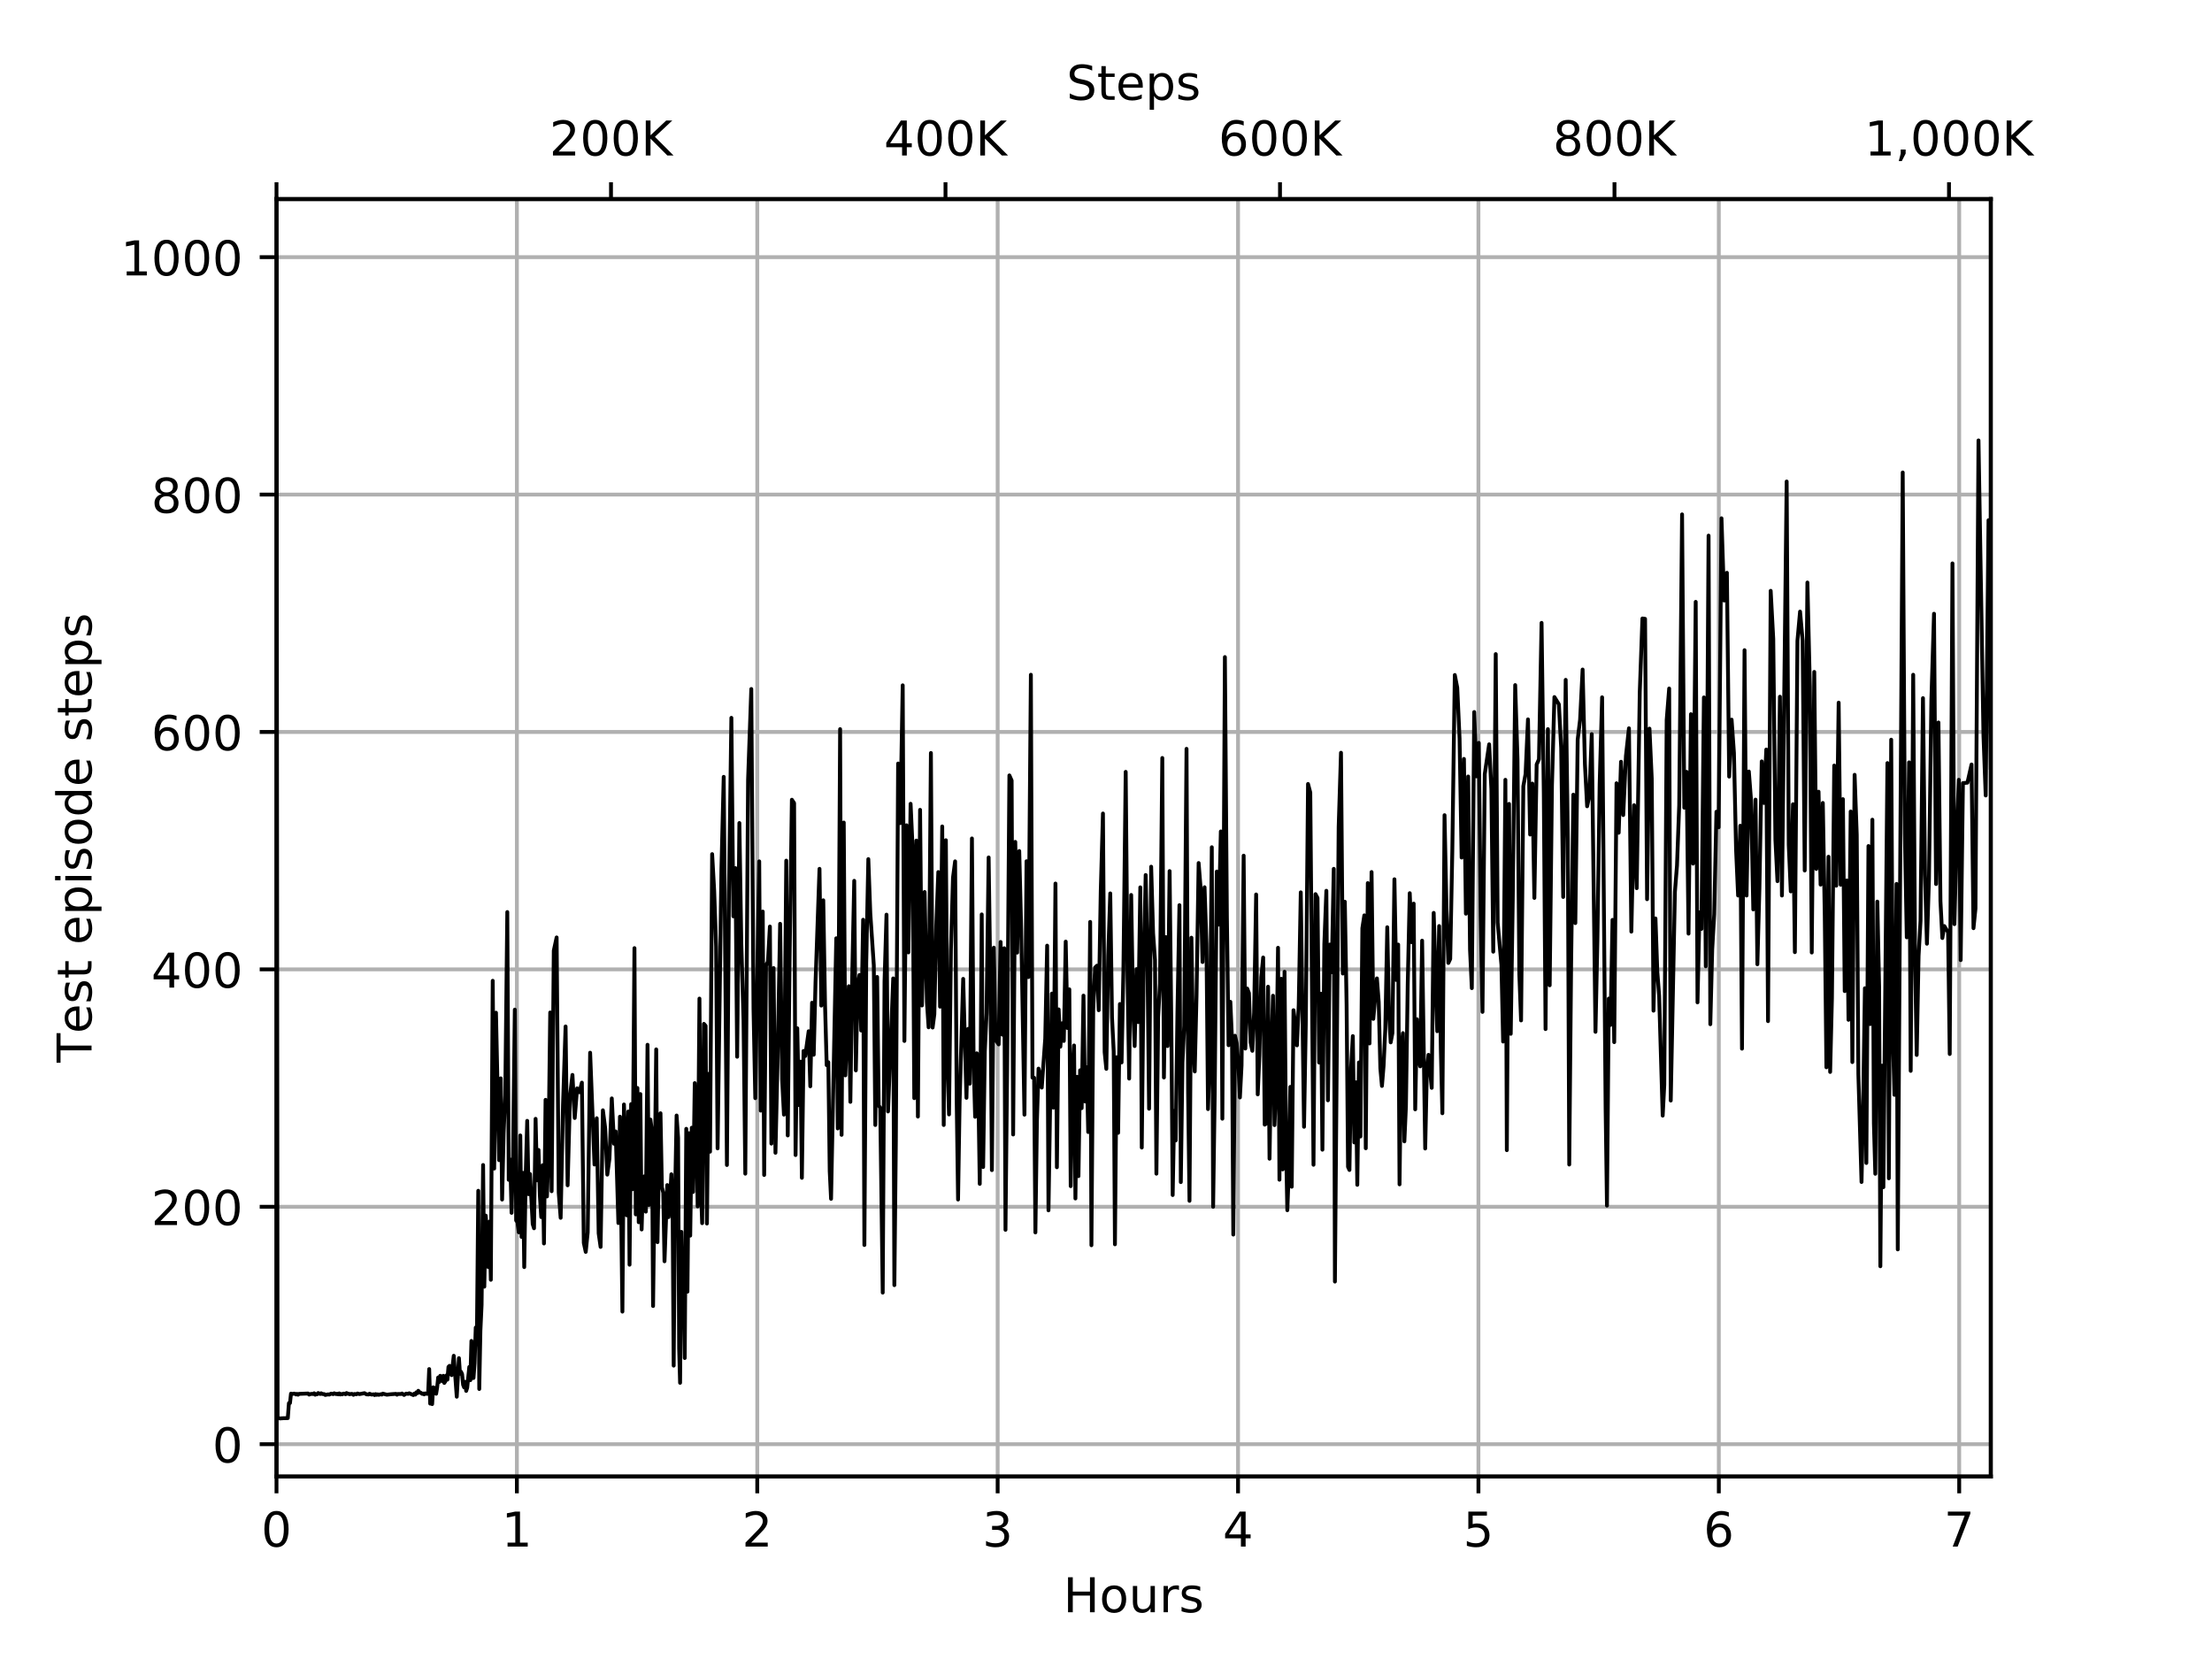 <?xml version="1.0" encoding="utf-8" standalone="no"?>
<!DOCTYPE svg PUBLIC "-//W3C//DTD SVG 1.1//EN"
  "http://www.w3.org/Graphics/SVG/1.1/DTD/svg11.dtd">
<!-- Created with matplotlib (https://matplotlib.org/) -->
<svg height="345.6pt" version="1.1" viewBox="0 0 460.8 345.6" width="460.8pt" xmlns="http://www.w3.org/2000/svg" xmlns:xlink="http://www.w3.org/1999/xlink">
 <defs>
  <style type="text/css">
*{stroke-linecap:butt;stroke-linejoin:round;}
  </style>
 </defs>
 <g id="figure_1">
  <g id="patch_1">
   <path d="M 0 345.6 
L 460.8 345.6 
L 460.8 0 
L 0 0 
z
" style="fill:#ffffff;"/>
  </g>
  <g id="axes_1">
   <g id="patch_2">
    <path d="M 57.6 307.584 
L 414.72 307.584 
L 414.72 41.472 
L 57.6 41.472 
z
" style="fill:#ffffff;"/>
   </g>
   <g id="matplotlib.axis_1">
    <g id="xtick_1">
     <g id="line2d_1">
      <path clip-path="url(#p113463755b)" d="M 57.6 307.584 
L 57.6 41.472 
" style="fill:none;stroke:#b0b0b0;stroke-linecap:square;stroke-width:0.8;"/>
     </g>
     <g id="line2d_2">
      <defs>
       <path d="M 0 0 
L 0 3.5 
" id="m7c67a9c5fe" style="stroke:#000000;stroke-width:0.8;"/>
      </defs>
      <g>
       <use style="stroke:#000000;stroke-width:0.8;" x="57.6" xlink:href="#m7c67a9c5fe" y="307.584"/>
      </g>
     </g>
     <g id="text_1">
      <!-- 0 -->
      <defs>
       <path d="M 31.781 66.406 
Q 24.172 66.406 20.328 58.906 
Q 16.5 51.422 16.5 36.375 
Q 16.5 21.391 20.328 13.891 
Q 24.172 6.391 31.781 6.391 
Q 39.453 6.391 43.281 13.891 
Q 47.125 21.391 47.125 36.375 
Q 47.125 51.422 43.281 58.906 
Q 39.453 66.406 31.781 66.406 
z
M 31.781 74.219 
Q 44.047 74.219 50.516 64.516 
Q 56.984 54.828 56.984 36.375 
Q 56.984 17.969 50.516 8.266 
Q 44.047 -1.422 31.781 -1.422 
Q 19.531 -1.422 13.062 8.266 
Q 6.594 17.969 6.594 36.375 
Q 6.594 54.828 13.062 64.516 
Q 19.531 74.219 31.781 74.219 
z
" id="DejaVuSans-48"/>
      </defs>
      <g transform="translate(54.419 322.182)scale(0.1 -0.1)">
       <use xlink:href="#DejaVuSans-48"/>
      </g>
     </g>
    </g>
    <g id="xtick_2">
     <g id="line2d_3">
      <path clip-path="url(#p113463755b)" d="M 107.677 307.584 
L 107.677 41.472 
" style="fill:none;stroke:#b0b0b0;stroke-linecap:square;stroke-width:0.8;"/>
     </g>
     <g id="line2d_4">
      <g>
       <use style="stroke:#000000;stroke-width:0.8;" x="107.677" xlink:href="#m7c67a9c5fe" y="307.584"/>
      </g>
     </g>
     <g id="text_2">
      <!-- 1 -->
      <defs>
       <path d="M 12.406 8.297 
L 28.516 8.297 
L 28.516 63.922 
L 10.984 60.406 
L 10.984 69.391 
L 28.422 72.906 
L 38.281 72.906 
L 38.281 8.297 
L 54.391 8.297 
L 54.391 0 
L 12.406 0 
z
" id="DejaVuSans-49"/>
      </defs>
      <g transform="translate(104.495 322.182)scale(0.1 -0.1)">
       <use xlink:href="#DejaVuSans-49"/>
      </g>
     </g>
    </g>
    <g id="xtick_3">
     <g id="line2d_5">
      <path clip-path="url(#p113463755b)" d="M 157.753 307.584 
L 157.753 41.472 
" style="fill:none;stroke:#b0b0b0;stroke-linecap:square;stroke-width:0.8;"/>
     </g>
     <g id="line2d_6">
      <g>
       <use style="stroke:#000000;stroke-width:0.8;" x="157.753" xlink:href="#m7c67a9c5fe" y="307.584"/>
      </g>
     </g>
     <g id="text_3">
      <!-- 2 -->
      <defs>
       <path d="M 19.188 8.297 
L 53.609 8.297 
L 53.609 0 
L 7.328 0 
L 7.328 8.297 
Q 12.938 14.109 22.625 23.891 
Q 32.328 33.688 34.812 36.531 
Q 39.547 41.844 41.422 45.531 
Q 43.312 49.219 43.312 52.781 
Q 43.312 58.594 39.234 62.25 
Q 35.156 65.922 28.609 65.922 
Q 23.969 65.922 18.812 64.312 
Q 13.672 62.703 7.812 59.422 
L 7.812 69.391 
Q 13.766 71.781 18.938 73 
Q 24.125 74.219 28.422 74.219 
Q 39.75 74.219 46.484 68.547 
Q 53.219 62.891 53.219 53.422 
Q 53.219 48.922 51.531 44.891 
Q 49.859 40.875 45.406 35.406 
Q 44.188 33.984 37.641 27.219 
Q 31.109 20.453 19.188 8.297 
z
" id="DejaVuSans-50"/>
      </defs>
      <g transform="translate(154.572 322.182)scale(0.1 -0.1)">
       <use xlink:href="#DejaVuSans-50"/>
      </g>
     </g>
    </g>
    <g id="xtick_4">
     <g id="line2d_7">
      <path clip-path="url(#p113463755b)" d="M 207.83 307.584 
L 207.83 41.472 
" style="fill:none;stroke:#b0b0b0;stroke-linecap:square;stroke-width:0.8;"/>
     </g>
     <g id="line2d_8">
      <g>
       <use style="stroke:#000000;stroke-width:0.8;" x="207.83" xlink:href="#m7c67a9c5fe" y="307.584"/>
      </g>
     </g>
     <g id="text_4">
      <!-- 3 -->
      <defs>
       <path d="M 40.578 39.312 
Q 47.656 37.797 51.625 33 
Q 55.609 28.219 55.609 21.188 
Q 55.609 10.406 48.188 4.484 
Q 40.766 -1.422 27.094 -1.422 
Q 22.516 -1.422 17.656 -0.516 
Q 12.797 0.391 7.625 2.203 
L 7.625 11.719 
Q 11.719 9.328 16.594 8.109 
Q 21.484 6.891 26.812 6.891 
Q 36.078 6.891 40.938 10.547 
Q 45.797 14.203 45.797 21.188 
Q 45.797 27.641 41.281 31.266 
Q 36.766 34.906 28.719 34.906 
L 20.219 34.906 
L 20.219 43.016 
L 29.109 43.016 
Q 36.375 43.016 40.234 45.922 
Q 44.094 48.828 44.094 54.297 
Q 44.094 59.906 40.109 62.906 
Q 36.141 65.922 28.719 65.922 
Q 24.656 65.922 20.016 65.031 
Q 15.375 64.156 9.812 62.312 
L 9.812 71.094 
Q 15.438 72.656 20.344 73.438 
Q 25.25 74.219 29.594 74.219 
Q 40.828 74.219 47.359 69.109 
Q 53.906 64.016 53.906 55.328 
Q 53.906 49.266 50.438 45.094 
Q 46.969 40.922 40.578 39.312 
z
" id="DejaVuSans-51"/>
      </defs>
      <g transform="translate(204.649 322.182)scale(0.1 -0.1)">
       <use xlink:href="#DejaVuSans-51"/>
      </g>
     </g>
    </g>
    <g id="xtick_5">
     <g id="line2d_9">
      <path clip-path="url(#p113463755b)" d="M 257.907 307.584 
L 257.907 41.472 
" style="fill:none;stroke:#b0b0b0;stroke-linecap:square;stroke-width:0.8;"/>
     </g>
     <g id="line2d_10">
      <g>
       <use style="stroke:#000000;stroke-width:0.8;" x="257.907" xlink:href="#m7c67a9c5fe" y="307.584"/>
      </g>
     </g>
     <g id="text_5">
      <!-- 4 -->
      <defs>
       <path d="M 37.797 64.312 
L 12.891 25.391 
L 37.797 25.391 
z
M 35.203 72.906 
L 47.609 72.906 
L 47.609 25.391 
L 58.016 25.391 
L 58.016 17.188 
L 47.609 17.188 
L 47.609 0 
L 37.797 0 
L 37.797 17.188 
L 4.891 17.188 
L 4.891 26.703 
z
" id="DejaVuSans-52"/>
      </defs>
      <g transform="translate(254.726 322.182)scale(0.1 -0.1)">
       <use xlink:href="#DejaVuSans-52"/>
      </g>
     </g>
    </g>
    <g id="xtick_6">
     <g id="line2d_11">
      <path clip-path="url(#p113463755b)" d="M 307.983 307.584 
L 307.983 41.472 
" style="fill:none;stroke:#b0b0b0;stroke-linecap:square;stroke-width:0.8;"/>
     </g>
     <g id="line2d_12">
      <g>
       <use style="stroke:#000000;stroke-width:0.8;" x="307.983" xlink:href="#m7c67a9c5fe" y="307.584"/>
      </g>
     </g>
     <g id="text_6">
      <!-- 5 -->
      <defs>
       <path d="M 10.797 72.906 
L 49.516 72.906 
L 49.516 64.594 
L 19.828 64.594 
L 19.828 46.734 
Q 21.969 47.469 24.109 47.828 
Q 26.266 48.188 28.422 48.188 
Q 40.625 48.188 47.75 41.5 
Q 54.891 34.812 54.891 23.391 
Q 54.891 11.625 47.562 5.094 
Q 40.234 -1.422 26.906 -1.422 
Q 22.312 -1.422 17.547 -0.641 
Q 12.797 0.141 7.719 1.703 
L 7.719 11.625 
Q 12.109 9.234 16.797 8.062 
Q 21.484 6.891 26.703 6.891 
Q 35.156 6.891 40.078 11.328 
Q 45.016 15.766 45.016 23.391 
Q 45.016 31 40.078 35.438 
Q 35.156 39.891 26.703 39.891 
Q 22.75 39.891 18.812 39.016 
Q 14.891 38.141 10.797 36.281 
z
" id="DejaVuSans-53"/>
      </defs>
      <g transform="translate(304.802 322.182)scale(0.1 -0.1)">
       <use xlink:href="#DejaVuSans-53"/>
      </g>
     </g>
    </g>
    <g id="xtick_7">
     <g id="line2d_13">
      <path clip-path="url(#p113463755b)" d="M 358.06 307.584 
L 358.06 41.472 
" style="fill:none;stroke:#b0b0b0;stroke-linecap:square;stroke-width:0.8;"/>
     </g>
     <g id="line2d_14">
      <g>
       <use style="stroke:#000000;stroke-width:0.8;" x="358.06" xlink:href="#m7c67a9c5fe" y="307.584"/>
      </g>
     </g>
     <g id="text_7">
      <!-- 6 -->
      <defs>
       <path d="M 33.016 40.375 
Q 26.375 40.375 22.484 35.828 
Q 18.609 31.297 18.609 23.391 
Q 18.609 15.531 22.484 10.953 
Q 26.375 6.391 33.016 6.391 
Q 39.656 6.391 43.531 10.953 
Q 47.406 15.531 47.406 23.391 
Q 47.406 31.297 43.531 35.828 
Q 39.656 40.375 33.016 40.375 
z
M 52.594 71.297 
L 52.594 62.312 
Q 48.875 64.062 45.094 64.984 
Q 41.312 65.922 37.594 65.922 
Q 27.828 65.922 22.672 59.328 
Q 17.531 52.734 16.797 39.406 
Q 19.672 43.656 24.016 45.922 
Q 28.375 48.188 33.594 48.188 
Q 44.578 48.188 50.953 41.516 
Q 57.328 34.859 57.328 23.391 
Q 57.328 12.156 50.688 5.359 
Q 44.047 -1.422 33.016 -1.422 
Q 20.359 -1.422 13.672 8.266 
Q 6.984 17.969 6.984 36.375 
Q 6.984 53.656 15.188 63.938 
Q 23.391 74.219 37.203 74.219 
Q 40.922 74.219 44.703 73.484 
Q 48.484 72.75 52.594 71.297 
z
" id="DejaVuSans-54"/>
      </defs>
      <g transform="translate(354.879 322.182)scale(0.1 -0.1)">
       <use xlink:href="#DejaVuSans-54"/>
      </g>
     </g>
    </g>
    <g id="xtick_8">
     <g id="line2d_15">
      <path clip-path="url(#p113463755b)" d="M 408.137 307.584 
L 408.137 41.472 
" style="fill:none;stroke:#b0b0b0;stroke-linecap:square;stroke-width:0.8;"/>
     </g>
     <g id="line2d_16">
      <g>
       <use style="stroke:#000000;stroke-width:0.8;" x="408.137" xlink:href="#m7c67a9c5fe" y="307.584"/>
      </g>
     </g>
     <g id="text_8">
      <!-- 7 -->
      <defs>
       <path d="M 8.203 72.906 
L 55.078 72.906 
L 55.078 68.703 
L 28.609 0 
L 18.312 0 
L 43.219 64.594 
L 8.203 64.594 
z
" id="DejaVuSans-55"/>
      </defs>
      <g transform="translate(404.956 322.182)scale(0.1 -0.1)">
       <use xlink:href="#DejaVuSans-55"/>
      </g>
     </g>
    </g>
    <g id="text_9">
     <!-- Hours -->
     <defs>
      <path d="M 9.812 72.906 
L 19.672 72.906 
L 19.672 43.016 
L 55.516 43.016 
L 55.516 72.906 
L 65.375 72.906 
L 65.375 0 
L 55.516 0 
L 55.516 34.719 
L 19.672 34.719 
L 19.672 0 
L 9.812 0 
z
" id="DejaVuSans-72"/>
      <path d="M 30.609 48.391 
Q 23.391 48.391 19.188 42.75 
Q 14.984 37.109 14.984 27.297 
Q 14.984 17.484 19.156 11.844 
Q 23.344 6.203 30.609 6.203 
Q 37.797 6.203 41.984 11.859 
Q 46.188 17.531 46.188 27.297 
Q 46.188 37.016 41.984 42.703 
Q 37.797 48.391 30.609 48.391 
z
M 30.609 56 
Q 42.328 56 49.016 48.375 
Q 55.719 40.766 55.719 27.297 
Q 55.719 13.875 49.016 6.219 
Q 42.328 -1.422 30.609 -1.422 
Q 18.844 -1.422 12.172 6.219 
Q 5.516 13.875 5.516 27.297 
Q 5.516 40.766 12.172 48.375 
Q 18.844 56 30.609 56 
z
" id="DejaVuSans-111"/>
      <path d="M 8.5 21.578 
L 8.5 54.688 
L 17.484 54.688 
L 17.484 21.922 
Q 17.484 14.156 20.5 10.266 
Q 23.531 6.391 29.594 6.391 
Q 36.859 6.391 41.078 11.031 
Q 45.312 15.672 45.312 23.688 
L 45.312 54.688 
L 54.297 54.688 
L 54.297 0 
L 45.312 0 
L 45.312 8.406 
Q 42.047 3.422 37.719 1 
Q 33.406 -1.422 27.688 -1.422 
Q 18.266 -1.422 13.375 4.438 
Q 8.5 10.297 8.5 21.578 
z
M 31.109 56 
z
" id="DejaVuSans-117"/>
      <path d="M 41.109 46.297 
Q 39.594 47.172 37.812 47.578 
Q 36.031 48 33.891 48 
Q 26.266 48 22.188 43.047 
Q 18.109 38.094 18.109 28.812 
L 18.109 0 
L 9.078 0 
L 9.078 54.688 
L 18.109 54.688 
L 18.109 46.188 
Q 20.953 51.172 25.484 53.578 
Q 30.031 56 36.531 56 
Q 37.453 56 38.578 55.875 
Q 39.703 55.766 41.062 55.516 
z
" id="DejaVuSans-114"/>
      <path d="M 44.281 53.078 
L 44.281 44.578 
Q 40.484 46.531 36.375 47.5 
Q 32.281 48.484 27.875 48.484 
Q 21.188 48.484 17.844 46.438 
Q 14.5 44.391 14.5 40.281 
Q 14.5 37.156 16.891 35.375 
Q 19.281 33.594 26.516 31.984 
L 29.594 31.297 
Q 39.156 29.25 43.188 25.516 
Q 47.219 21.781 47.219 15.094 
Q 47.219 7.469 41.188 3.016 
Q 35.156 -1.422 24.609 -1.422 
Q 20.219 -1.422 15.453 -0.562 
Q 10.688 0.297 5.422 2 
L 5.422 11.281 
Q 10.406 8.688 15.234 7.391 
Q 20.062 6.109 24.812 6.109 
Q 31.156 6.109 34.562 8.281 
Q 37.984 10.453 37.984 14.406 
Q 37.984 18.062 35.516 20.016 
Q 33.062 21.969 24.703 23.781 
L 21.578 24.516 
Q 13.234 26.266 9.516 29.906 
Q 5.812 33.547 5.812 39.891 
Q 5.812 47.609 11.281 51.797 
Q 16.75 56 26.812 56 
Q 31.781 56 36.172 55.266 
Q 40.578 54.547 44.281 53.078 
z
" id="DejaVuSans-115"/>
     </defs>
     <g transform="translate(221.512 335.861)scale(0.1 -0.1)">
      <use xlink:href="#DejaVuSans-72"/>
      <use x="75.195" xlink:href="#DejaVuSans-111"/>
      <use x="136.377" xlink:href="#DejaVuSans-117"/>
      <use x="199.756" xlink:href="#DejaVuSans-114"/>
      <use x="240.869" xlink:href="#DejaVuSans-115"/>
     </g>
    </g>
   </g>
   <g id="matplotlib.axis_2">
    <g id="ytick_1">
     <g id="line2d_17">
      <path clip-path="url(#p113463755b)" d="M 57.6 300.854 
L 414.72 300.854 
" style="fill:none;stroke:#b0b0b0;stroke-linecap:square;stroke-width:0.8;"/>
     </g>
     <g id="line2d_18">
      <defs>
       <path d="M 0 0 
L -3.5 0 
" id="md779254b41" style="stroke:#000000;stroke-width:0.8;"/>
      </defs>
      <g>
       <use style="stroke:#000000;stroke-width:0.8;" x="57.6" xlink:href="#md779254b41" y="300.854"/>
      </g>
     </g>
     <g id="text_10">
      <!-- 0 -->
      <g transform="translate(44.237 304.653)scale(0.1 -0.1)">
       <use xlink:href="#DejaVuSans-48"/>
      </g>
     </g>
    </g>
    <g id="ytick_2">
     <g id="line2d_19">
      <path clip-path="url(#p113463755b)" d="M 57.6 251.397 
L 414.72 251.397 
" style="fill:none;stroke:#b0b0b0;stroke-linecap:square;stroke-width:0.8;"/>
     </g>
     <g id="line2d_20">
      <g>
       <use style="stroke:#000000;stroke-width:0.8;" x="57.6" xlink:href="#md779254b41" y="251.397"/>
      </g>
     </g>
     <g id="text_11">
      <!-- 200 -->
      <g transform="translate(31.512 255.196)scale(0.1 -0.1)">
       <use xlink:href="#DejaVuSans-50"/>
       <use x="63.623" xlink:href="#DejaVuSans-48"/>
       <use x="127.246" xlink:href="#DejaVuSans-48"/>
      </g>
     </g>
    </g>
    <g id="ytick_3">
     <g id="line2d_21">
      <path clip-path="url(#p113463755b)" d="M 57.6 201.94 
L 414.72 201.94 
" style="fill:none;stroke:#b0b0b0;stroke-linecap:square;stroke-width:0.8;"/>
     </g>
     <g id="line2d_22">
      <g>
       <use style="stroke:#000000;stroke-width:0.8;" x="57.6" xlink:href="#md779254b41" y="201.94"/>
      </g>
     </g>
     <g id="text_12">
      <!-- 400 -->
      <g transform="translate(31.512 205.739)scale(0.1 -0.1)">
       <use xlink:href="#DejaVuSans-52"/>
       <use x="63.623" xlink:href="#DejaVuSans-48"/>
       <use x="127.246" xlink:href="#DejaVuSans-48"/>
      </g>
     </g>
    </g>
    <g id="ytick_4">
     <g id="line2d_23">
      <path clip-path="url(#p113463755b)" d="M 57.6 152.482 
L 414.72 152.482 
" style="fill:none;stroke:#b0b0b0;stroke-linecap:square;stroke-width:0.8;"/>
     </g>
     <g id="line2d_24">
      <g>
       <use style="stroke:#000000;stroke-width:0.8;" x="57.6" xlink:href="#md779254b41" y="152.482"/>
      </g>
     </g>
     <g id="text_13">
      <!-- 600 -->
      <g transform="translate(31.512 156.282)scale(0.1 -0.1)">
       <use xlink:href="#DejaVuSans-54"/>
       <use x="63.623" xlink:href="#DejaVuSans-48"/>
       <use x="127.246" xlink:href="#DejaVuSans-48"/>
      </g>
     </g>
    </g>
    <g id="ytick_5">
     <g id="line2d_25">
      <path clip-path="url(#p113463755b)" d="M 57.6 103.025 
L 414.72 103.025 
" style="fill:none;stroke:#b0b0b0;stroke-linecap:square;stroke-width:0.8;"/>
     </g>
     <g id="line2d_26">
      <g>
       <use style="stroke:#000000;stroke-width:0.8;" x="57.6" xlink:href="#md779254b41" y="103.025"/>
      </g>
     </g>
     <g id="text_14">
      <!-- 800 -->
      <defs>
       <path d="M 31.781 34.625 
Q 24.75 34.625 20.719 30.859 
Q 16.703 27.094 16.703 20.516 
Q 16.703 13.922 20.719 10.156 
Q 24.75 6.391 31.781 6.391 
Q 38.812 6.391 42.859 10.172 
Q 46.922 13.969 46.922 20.516 
Q 46.922 27.094 42.891 30.859 
Q 38.875 34.625 31.781 34.625 
z
M 21.922 38.812 
Q 15.578 40.375 12.031 44.719 
Q 8.5 49.078 8.5 55.328 
Q 8.5 64.062 14.719 69.141 
Q 20.953 74.219 31.781 74.219 
Q 42.672 74.219 48.875 69.141 
Q 55.078 64.062 55.078 55.328 
Q 55.078 49.078 51.531 44.719 
Q 48 40.375 41.703 38.812 
Q 48.828 37.156 52.797 32.312 
Q 56.781 27.484 56.781 20.516 
Q 56.781 9.906 50.312 4.234 
Q 43.844 -1.422 31.781 -1.422 
Q 19.734 -1.422 13.25 4.234 
Q 6.781 9.906 6.781 20.516 
Q 6.781 27.484 10.781 32.312 
Q 14.797 37.156 21.922 38.812 
z
M 18.312 54.391 
Q 18.312 48.734 21.844 45.562 
Q 25.391 42.391 31.781 42.391 
Q 38.141 42.391 41.719 45.562 
Q 45.312 48.734 45.312 54.391 
Q 45.312 60.062 41.719 63.234 
Q 38.141 66.406 31.781 66.406 
Q 25.391 66.406 21.844 63.234 
Q 18.312 60.062 18.312 54.391 
z
" id="DejaVuSans-56"/>
      </defs>
      <g transform="translate(31.512 106.824)scale(0.1 -0.1)">
       <use xlink:href="#DejaVuSans-56"/>
       <use x="63.623" xlink:href="#DejaVuSans-48"/>
       <use x="127.246" xlink:href="#DejaVuSans-48"/>
      </g>
     </g>
    </g>
    <g id="ytick_6">
     <g id="line2d_27">
      <path clip-path="url(#p113463755b)" d="M 57.6 53.568 
L 414.72 53.568 
" style="fill:none;stroke:#b0b0b0;stroke-linecap:square;stroke-width:0.8;"/>
     </g>
     <g id="line2d_28">
      <g>
       <use style="stroke:#000000;stroke-width:0.8;" x="57.6" xlink:href="#md779254b41" y="53.568"/>
      </g>
     </g>
     <g id="text_15">
      <!-- 1000 -->
      <g transform="translate(25.15 57.367)scale(0.1 -0.1)">
       <use xlink:href="#DejaVuSans-49"/>
       <use x="63.623" xlink:href="#DejaVuSans-48"/>
       <use x="127.246" xlink:href="#DejaVuSans-48"/>
       <use x="190.869" xlink:href="#DejaVuSans-48"/>
      </g>
     </g>
    </g>
    <g id="text_16">
     <!-- Test episode steps -->
     <defs>
      <path d="M -0.297 72.906 
L 61.375 72.906 
L 61.375 64.594 
L 35.5 64.594 
L 35.5 0 
L 25.594 0 
L 25.594 64.594 
L -0.297 64.594 
z
" id="DejaVuSans-84"/>
      <path d="M 56.203 29.594 
L 56.203 25.203 
L 14.891 25.203 
Q 15.484 15.922 20.484 11.062 
Q 25.484 6.203 34.422 6.203 
Q 39.594 6.203 44.453 7.469 
Q 49.312 8.734 54.109 11.281 
L 54.109 2.781 
Q 49.266 0.734 44.188 -0.344 
Q 39.109 -1.422 33.891 -1.422 
Q 20.797 -1.422 13.156 6.188 
Q 5.516 13.812 5.516 26.812 
Q 5.516 40.234 12.766 48.109 
Q 20.016 56 32.328 56 
Q 43.359 56 49.781 48.891 
Q 56.203 41.797 56.203 29.594 
z
M 47.219 32.234 
Q 47.125 39.594 43.094 43.984 
Q 39.062 48.391 32.422 48.391 
Q 24.906 48.391 20.391 44.141 
Q 15.875 39.891 15.188 32.172 
z
" id="DejaVuSans-101"/>
      <path d="M 18.312 70.219 
L 18.312 54.688 
L 36.812 54.688 
L 36.812 47.703 
L 18.312 47.703 
L 18.312 18.016 
Q 18.312 11.328 20.141 9.422 
Q 21.969 7.516 27.594 7.516 
L 36.812 7.516 
L 36.812 0 
L 27.594 0 
Q 17.188 0 13.234 3.875 
Q 9.281 7.766 9.281 18.016 
L 9.281 47.703 
L 2.688 47.703 
L 2.688 54.688 
L 9.281 54.688 
L 9.281 70.219 
z
" id="DejaVuSans-116"/>
      <path id="DejaVuSans-32"/>
      <path d="M 18.109 8.203 
L 18.109 -20.797 
L 9.078 -20.797 
L 9.078 54.688 
L 18.109 54.688 
L 18.109 46.391 
Q 20.953 51.266 25.266 53.625 
Q 29.594 56 35.594 56 
Q 45.562 56 51.781 48.094 
Q 58.016 40.188 58.016 27.297 
Q 58.016 14.406 51.781 6.484 
Q 45.562 -1.422 35.594 -1.422 
Q 29.594 -1.422 25.266 0.953 
Q 20.953 3.328 18.109 8.203 
z
M 48.688 27.297 
Q 48.688 37.203 44.609 42.844 
Q 40.531 48.484 33.406 48.484 
Q 26.266 48.484 22.188 42.844 
Q 18.109 37.203 18.109 27.297 
Q 18.109 17.391 22.188 11.75 
Q 26.266 6.109 33.406 6.109 
Q 40.531 6.109 44.609 11.75 
Q 48.688 17.391 48.688 27.297 
z
" id="DejaVuSans-112"/>
      <path d="M 9.422 54.688 
L 18.406 54.688 
L 18.406 0 
L 9.422 0 
z
M 9.422 75.984 
L 18.406 75.984 
L 18.406 64.594 
L 9.422 64.594 
z
" id="DejaVuSans-105"/>
      <path d="M 45.406 46.391 
L 45.406 75.984 
L 54.391 75.984 
L 54.391 0 
L 45.406 0 
L 45.406 8.203 
Q 42.578 3.328 38.25 0.953 
Q 33.938 -1.422 27.875 -1.422 
Q 17.969 -1.422 11.734 6.484 
Q 5.516 14.406 5.516 27.297 
Q 5.516 40.188 11.734 48.094 
Q 17.969 56 27.875 56 
Q 33.938 56 38.25 53.625 
Q 42.578 51.266 45.406 46.391 
z
M 14.797 27.297 
Q 14.797 17.391 18.875 11.75 
Q 22.953 6.109 30.078 6.109 
Q 37.203 6.109 41.297 11.75 
Q 45.406 17.391 45.406 27.297 
Q 45.406 37.203 41.297 42.844 
Q 37.203 48.484 30.078 48.484 
Q 22.953 48.484 18.875 42.844 
Q 14.797 37.203 14.797 27.297 
z
" id="DejaVuSans-100"/>
     </defs>
     <g transform="translate(19.07 221.363)rotate(-90)scale(0.1 -0.1)">
      <use xlink:href="#DejaVuSans-84"/>
      <use x="60.818" xlink:href="#DejaVuSans-101"/>
      <use x="122.342" xlink:href="#DejaVuSans-115"/>
      <use x="174.441" xlink:href="#DejaVuSans-116"/>
      <use x="213.65" xlink:href="#DejaVuSans-32"/>
      <use x="245.438" xlink:href="#DejaVuSans-101"/>
      <use x="306.961" xlink:href="#DejaVuSans-112"/>
      <use x="370.438" xlink:href="#DejaVuSans-105"/>
      <use x="398.221" xlink:href="#DejaVuSans-115"/>
      <use x="450.32" xlink:href="#DejaVuSans-111"/>
      <use x="511.502" xlink:href="#DejaVuSans-100"/>
      <use x="574.979" xlink:href="#DejaVuSans-101"/>
      <use x="636.502" xlink:href="#DejaVuSans-32"/>
      <use x="668.289" xlink:href="#DejaVuSans-115"/>
      <use x="720.389" xlink:href="#DejaVuSans-116"/>
      <use x="759.598" xlink:href="#DejaVuSans-101"/>
      <use x="821.121" xlink:href="#DejaVuSans-112"/>
      <use x="884.598" xlink:href="#DejaVuSans-115"/>
     </g>
    </g>
   </g>
   <g id="line2d_29">
    <path clip-path="url(#p113463755b)" d="M 57.6 53.568 
L 57.828 295.463 
L 58.062 295.414 
L 58.3 295.488 
L 59.008 295.439 
L 59.956 295.414 
L 60.187 292.298 
L 60.409 292.273 
L 60.62 290.32 
L 60.832 290.394 
L 61.253 290.32 
L 61.458 290.344 
L 61.668 290.493 
L 61.87 290.369 
L 62.083 290.542 
L 62.297 290.369 
L 64.182 290.295 
L 64.389 290.518 
L 64.816 290.369 
L 65.24 290.394 
L 65.446 290.246 
L 65.655 290.542 
L 65.864 290.419 
L 66.073 290.443 
L 66.282 290.196 
L 66.699 290.394 
L 66.901 290.246 
L 67.115 290.394 
L 67.54 290.419 
L 67.751 290.592 
L 68.375 290.468 
L 68.58 290.518 
L 68.992 290.32 
L 69.415 290.419 
L 69.616 290.246 
L 70.04 290.419 
L 70.252 290.344 
L 70.461 290.468 
L 70.67 290.27 
L 70.881 290.493 
L 71.089 290.394 
L 71.3 290.468 
L 71.515 290.32 
L 71.724 290.32 
L 71.986 290.443 
L 72.191 290.196 
L 72.399 290.344 
L 72.592 290.32 
L 72.805 290.443 
L 73.205 290.369 
L 73.417 290.394 
L 73.627 290.567 
L 73.841 290.394 
L 74.261 290.443 
L 74.471 290.295 
L 74.884 290.419 
L 75.929 290.221 
L 76.346 290.468 
L 76.775 290.493 
L 76.981 290.344 
L 77.406 290.518 
L 77.833 290.468 
L 78.042 290.616 
L 78.251 290.419 
L 78.467 290.567 
L 78.683 290.468 
L 78.897 290.567 
L 79.325 290.443 
L 79.534 290.518 
L 79.747 290.32 
L 80.585 290.542 
L 81.432 290.443 
L 82.486 290.369 
L 82.7 290.542 
L 82.905 290.394 
L 83.533 290.394 
L 83.747 290.295 
L 84.174 290.592 
L 84.602 290.32 
L 85.031 290.369 
L 85.244 290.246 
L 86.1 290.616 
L 86.312 290.32 
L 86.526 290.518 
L 86.735 290.048 
L 86.936 290.221 
L 87.142 289.726 
L 87.347 290.097 
L 87.547 290.072 
L 87.962 290.369 
L 88.167 290.295 
L 88.368 290.468 
L 88.567 290.27 
L 88.978 290.369 
L 89.19 290.196 
L 89.408 285.201 
L 89.615 292.397 
L 89.819 292.273 
L 90.024 292.496 
L 90.229 289.009 
L 90.441 289.083 
L 90.65 289.553 
L 90.855 290.344 
L 91.065 289.059 
L 91.278 286.957 
L 91.493 287.896 
L 91.705 286.61 
L 92.13 287.698 
L 92.345 286.61 
L 92.55 288.094 
L 92.767 287.773 
L 92.989 286.536 
L 93.205 287.402 
L 93.424 284.756 
L 93.645 284.533 
L 93.861 286.066 
L 94.078 286.462 
L 94.523 282.431 
L 95.152 290.963 
L 95.606 282.926 
L 95.823 286.19 
L 96.044 285.77 
L 96.26 286.264 
L 96.471 288.465 
L 96.686 289.009 
L 96.902 287.847 
L 97.114 289.751 
L 97.326 289.083 
L 97.763 284.756 
L 97.975 287.525 
L 98.206 279.34 
L 98.426 287.08 
L 98.643 287.056 
L 98.866 284.014 
L 99.107 276.546 
L 99.332 280.057 
L 99.634 248.059 
L 99.838 289.355 
L 100.077 277.189 
L 100.323 271.847 
L 100.638 242.692 
L 100.89 268.039 
L 101.174 253.227 
L 101.454 256.392 
L 101.712 263.959 
L 101.994 254.463 
L 102.249 266.605 
L 102.644 204.314 
L 102.945 243.434 
L 103.322 210.966 
L 103.97 241.679 
L 104.313 224.641 
L 104.598 249.888 
L 104.917 236.04 
L 105.254 228.127 
L 105.678 189.996 
L 105.977 245.783 
L 106.288 241.555 
L 106.569 252.658 
L 106.875 240.788 
L 107.247 210.323 
L 107.523 254.241 
L 107.798 254.587 
L 108.069 256.714 
L 108.383 236.535 
L 108.653 257.678 
L 108.954 244.325 
L 109.207 263.959 
L 109.503 245.215 
L 109.826 233.493 
L 110.116 248.776 
L 110.417 244.572 
L 110.974 255.007 
L 111.246 255.873 
L 111.574 233.073 
L 111.872 245.882 
L 112.181 239.552 
L 112.473 249.196 
L 112.75 253.548 
L 113.052 242.742 
L 113.316 259.038 
L 113.65 229.116 
L 113.939 249.245 
L 114.245 240.838 
L 114.622 210.916 
L 114.914 248.157 
L 115.364 198.033 
L 115.955 195.288 
L 116.393 248.454 
L 116.795 253.697 
L 117.282 230.204 
L 117.82 213.834 
L 118.246 246.921 
L 118.741 228.325 
L 119.251 223.923 
L 119.725 232.9 
L 120.221 226.718 
L 120.717 227.534 
L 121.215 225.531 
L 121.617 258.914 
L 122.019 260.794 
L 122.429 256.738 
L 122.935 219.299 
L 123.842 242.594 
L 124.305 232.949 
L 124.714 256.936 
L 125.116 259.755 
L 125.593 231.293 
L 126.069 235.002 
L 126.51 244.695 
L 126.957 241.357 
L 127.447 228.82 
L 127.909 238.266 
L 128.257 235.694 
L 128.821 254.785 
L 129.148 232.628 
L 129.658 273.232 
L 129.983 230.081 
L 130.29 239.601 
L 130.566 253.177 
L 130.889 231.54 
L 131.146 263.464 
L 131.476 230.007 
L 131.766 247.737 
L 132.168 197.513 
L 132.446 252.98 
L 132.782 226.644 
L 133.06 254.612 
L 133.392 227.905 
L 133.663 256.12 
L 133.959 245.833 
L 134.255 245.042 
L 134.536 252.411 
L 134.892 217.642 
L 135.172 251.026 
L 135.495 233.221 
L 135.812 235.694 
L 136.046 272.07 
L 136.701 218.607 
L 136.966 258.766 
L 137.27 242.099 
L 137.593 231.911 
L 137.883 247.317 
L 138.171 248.479 
L 138.429 262.747 
L 139.001 246.872 
L 139.279 253.548 
L 139.563 250.111 
L 139.861 244.621 
L 140.135 254.389 
L 140.342 284.484 
L 140.628 249.122 
L 140.947 232.381 
L 141.259 237.03 
L 141.476 280.923 
L 141.674 288.069 
L 141.94 256.615 
L 142.177 269.943 
L 142.431 264.726 
L 142.643 282.901 
L 142.96 235.15 
L 143.206 269.078 
L 143.52 236.065 
L 143.785 257.406 
L 144.109 234.928 
L 144.394 248.306 
L 144.731 225.63 
L 145.055 233.642 
L 145.335 251.323 
L 145.708 208.023 
L 145.998 247.317 
L 146.271 254.809 
L 146.633 213.29 
L 146.994 213.71 
L 147.265 254.884 
L 147.603 223.701 
L 147.91 239.923 
L 148.352 177.928 
L 148.777 185.569 
L 149.18 197.192 
L 149.487 239.23 
L 150.287 181.019 
L 150.762 161.83 
L 151.432 242.692 
L 151.857 185.767 
L 152.358 149.54 
L 152.771 190.886 
L 153.209 180.846 
L 153.561 220.14 
L 154.025 171.449 
L 154.43 196.574 
L 154.895 212.573 
L 155.258 244.498 
L 155.84 162.399 
L 156.507 143.531 
L 156.971 210.224 
L 157.338 228.77 
L 158.16 179.437 
L 158.478 231.367 
L 158.893 189.897 
L 159.189 244.77 
L 159.577 201.148 
L 159.975 200.308 
L 160.385 193.013 
L 160.695 238.241 
L 161.15 201.668 
L 161.542 240.145 
L 162.001 220.189 
L 162.514 192.444 
L 162.932 224.838 
L 163.311 232.207 
L 163.792 179.288 
L 164.103 236.535 
L 164.495 199.467 
L 164.962 166.602 
L 165.425 167.295 
L 165.73 240.615 
L 166.089 214.205 
L 166.413 230.204 
L 166.757 221.154 
L 167.046 245.363 
L 167.398 218.928 
L 167.744 219.992 
L 168.462 214.823 
L 168.798 226.297 
L 169.168 208.888 
L 169.514 219.72 
L 169.89 204.61 
L 170.717 180.995 
L 171.087 209.482 
L 171.505 187.548 
L 171.874 209.457 
L 172.214 221.896 
L 172.556 221.277 
L 172.846 243.978 
L 173.125 249.74 
L 174.209 195.461 
L 174.521 235.076 
L 175.011 151.889 
L 175.318 236.411 
L 175.77 171.35 
L 176.103 224.022 
L 176.818 205.451 
L 177.145 229.537 
L 177.53 203.522 
L 177.951 183.492 
L 178.288 222.984 
L 178.664 205.501 
L 179.047 203.102 
L 179.402 214.675 
L 179.806 191.603 
L 180.067 259.359 
L 180.453 200.555 
L 180.888 178.967 
L 181.298 190.243 
L 182.029 201.099 
L 182.342 234.359 
L 182.722 203.522 
L 183.045 230.303 
L 183.368 230.773 
L 183.887 269.276 
L 184.264 204.413 
L 184.674 190.54 
L 184.992 231.54 
L 186.072 203.819 
L 186.313 267.718 
L 186.619 238.068 
L 187.094 159.06 
L 187.542 171.474 
L 188.05 142.764 
L 188.401 216.851 
L 188.845 171.919 
L 189.235 198.403 
L 189.693 167.443 
L 190.128 176.939 
L 190.457 228.77 
L 190.897 175.109 
L 191.215 232.603 
L 191.669 168.704 
L 192.054 209.457 
L 192.614 185.817 
L 193.094 208.74 
L 193.446 214.007 
L 193.924 156.859 
L 194.279 214.057 
L 194.639 211.287 
L 195.039 192.864 
L 195.467 181.662 
L 195.834 209.704 
L 196.284 172.166 
L 196.595 234.359 
L 197.04 175.035 
L 197.379 221.871 
L 197.698 232.158 
L 198.096 197.81 
L 198.53 182.8 
L 198.968 179.437 
L 199.297 229.141 
L 199.581 249.888 
L 199.908 229.438 
L 200.649 203.918 
L 201.331 228.696 
L 201.689 214.329 
L 202.023 225.753 
L 202.472 174.664 
L 202.817 221.03 
L 203.138 232.653 
L 203.489 219.423 
L 203.818 228.548 
L 204.103 246.624 
L 204.511 190.49 
L 204.806 243.113 
L 205.155 219.002 
L 205.52 211.089 
L 205.953 178.621 
L 206.329 205.847 
L 206.628 243.756 
L 207.027 197.414 
L 207.383 216.579 
L 208.038 217.568 
L 208.443 196.227 
L 208.8 215.54 
L 209.195 197.538 
L 209.461 256.194 
L 209.798 222.959 
L 210.273 161.533 
L 210.743 162.596 
L 211.055 236.337 
L 211.502 175.381 
L 211.889 198.453 
L 212.327 177.285 
L 212.732 193.507 
L 213.412 232.207 
L 213.844 179.412 
L 214.227 203.547 
L 214.75 140.563 
L 215.086 224.492 
L 215.424 224.517 
L 215.691 256.738 
L 216.008 233.592 
L 216.348 222.613 
L 216.687 224.097 
L 217.016 226.569 
L 217.74 216.356 
L 218.14 196.994 
L 218.418 252.139 
L 219.124 206.984 
L 219.447 230.748 
L 219.872 184.061 
L 220.17 243.162 
L 220.539 210.273 
L 220.892 218.038 
L 221.258 213.166 
L 221.611 216.851 
L 222.009 196.153 
L 222.374 214.156 
L 222.758 206.094 
L 223.048 247.094 
L 223.387 224.616 
L 223.744 217.791 
L 224.028 249.666 
L 224.369 224.319 
L 224.663 245.017 
L 225.006 222.959 
L 225.33 230.847 
L 225.707 207.405 
L 226.035 229.463 
L 226.38 222.316 
L 226.693 235.818 
L 227.102 192.048 
L 227.363 259.409 
L 227.737 210.273 
L 228.126 201.569 
L 228.512 201.173 
L 228.881 210.446 
L 229.304 185.742 
L 229.765 169.471 
L 230.118 219.176 
L 230.466 222.662 
L 230.86 199.022 
L 231.286 186.113 
L 231.652 211.955 
L 232.003 219.027 
L 232.262 259.211 
L 232.608 220.239 
L 232.924 235.991 
L 233.298 209.16 
L 233.643 221.327 
L 234.028 202.063 
L 234.504 160.791 
L 234.887 203.745 
L 235.225 224.69 
L 235.645 186.435 
L 236.019 209.062 
L 236.37 217.914 
L 236.757 201.89 
L 237.118 212.919 
L 237.546 184.852 
L 237.851 239.057 
L 238.235 201.865 
L 238.665 182.28 
L 239.051 201.371 
L 239.375 230.971 
L 239.809 180.549 
L 240.212 194.397 
L 240.605 200.011 
L 240.899 244.498 
L 241.264 211.831 
L 241.646 204.907 
L 242.128 157.898 
L 242.466 224.467 
L 242.867 195.213 
L 243.218 217.914 
L 243.65 181.464 
L 244.011 213.71 
L 244.292 248.949 
L 244.615 231.416 
L 244.922 237.574 
L 245.285 210.768 
L 245.7 188.561 
L 245.986 246.253 
L 246.331 221.327 
L 246.691 213.71 
L 247.175 155.994 
L 247.507 227.559 
L 247.792 250.16 
L 248.193 195.337 
L 248.545 216.628 
L 248.885 223.206 
L 249.26 207.355 
L 249.696 179.783 
L 250.12 185.149 
L 250.508 200.406 
L 250.931 184.827 
L 251.329 196.598 
L 251.652 231.045 
L 251.999 220.066 
L 252.44 176.494 
L 252.716 251.397 
L 253.047 227.979 
L 253.474 181.563 
L 253.877 192.617 
L 254.323 173.205 
L 254.638 233.048 
L 255.168 136.879 
L 255.582 190.837 
L 255.933 217.741 
L 256.304 208.691 
L 256.656 216.752 
L 256.918 257.183 
L 257.271 215.763 
L 257.623 217.321 
L 257.967 221.426 
L 258.294 228.622 
L 258.638 221.945 
L 259.075 178.25 
L 259.422 218.434 
L 259.802 205.921 
L 260.179 206.885 
L 260.53 217.172 
L 260.883 218.903 
L 261.253 210.941 
L 261.676 186.336 
L 262.007 227.979 
L 262.357 219.818 
L 262.746 203.547 
L 263.142 199.467 
L 263.46 234.285 
L 263.776 234.062 
L 264.161 205.55 
L 264.466 241.382 
L 264.812 220.264 
L 265.189 207.429 
L 265.504 234.384 
L 265.84 225.877 
L 266.237 197.439 
L 266.53 245.759 
L 266.915 203.893 
L 267.21 243.607 
L 267.593 202.434 
L 267.899 238.142 
L 268.172 252.114 
L 268.464 244.399 
L 268.798 226.421 
L 269.089 247.218 
L 269.459 210.446 
L 269.823 213.34 
L 270.178 217.766 
L 270.547 209.383 
L 270.974 185.891 
L 271.654 234.73 
L 272.015 213.636 
L 272.486 163.314 
L 272.955 165.094 
L 273.625 242.643 
L 274.041 186.262 
L 274.46 187.053 
L 274.802 221.352 
L 275.177 207.009 
L 275.482 239.502 
L 275.88 196.722 
L 276.305 185.569 
L 276.631 229.215 
L 277.027 196.771 
L 277.412 202.533 
L 277.847 180.995 
L 278.088 266.976 
L 278.87 172.241 
L 279.352 156.81 
L 279.735 202.805 
L 280.152 187.844 
L 280.524 209.383 
L 280.821 243.088 
L 281.115 243.731 
L 281.458 222.39 
L 281.819 215.837 
L 282.128 237.994 
L 282.46 225.457 
L 282.749 246.822 
L 283.092 221.327 
L 283.4 236.758 
L 283.804 193.359 
L 284.212 190.688 
L 284.515 239.206 
L 284.938 183.962 
L 285.292 217.37 
L 285.721 181.662 
L 286.085 212.251 
L 286.838 203.819 
L 287.211 208.74 
L 287.554 222.563 
L 287.884 226.223 
L 288.227 222.019 
L 288.583 214.378 
L 288.992 193.161 
L 289.355 211.163 
L 289.707 217.148 
L 290.06 215.219 
L 290.484 183.171 
L 290.868 204.141 
L 291.263 196.771 
L 291.549 246.723 
L 291.896 218.631 
L 292.251 215.219 
L 292.556 237.771 
L 292.879 230.526 
L 293.257 205.031 
L 293.678 186.064 
L 294.075 196.277 
L 294.493 188.24 
L 294.814 231.095 
L 295.173 212.326 
L 295.516 220.437 
L 295.853 222.143 
L 296.254 195.955 
L 296.895 239.255 
L 297.234 223.28 
L 297.58 219.744 
L 298.253 226.619 
L 298.664 190.169 
L 299.399 214.823 
L 299.802 192.914 
L 300.152 218.508 
L 300.472 231.911 
L 300.923 169.817 
L 301.333 189.501 
L 301.718 200.604 
L 302.106 199.764 
L 302.54 177.434 
L 303.061 140.613 
L 303.57 143.234 
L 304.056 153.867 
L 304.486 178.645 
L 304.966 158.096 
L 305.374 190.342 
L 305.843 161.756 
L 306.234 197.859 
L 306.609 205.847 
L 307.107 148.328 
L 307.578 161.731 
L 308.059 154.757 
L 308.464 190.935 
L 308.828 210.793 
L 309.302 161.261 
L 310.218 155.054 
L 310.683 164.402 
L 311.07 198.255 
L 311.59 136.26 
L 311.993 192.197 
L 312.776 201 
L 313.128 216.975 
L 313.598 162.448 
L 313.901 239.601 
L 314.359 167.468 
L 314.715 215.367 
L 315.132 187.548 
L 315.642 142.715 
L 316.123 158.121 
L 316.507 203.028 
L 316.866 212.573 
L 317.336 163.783 
L 317.806 161.236 
L 318.306 149.861 
L 318.753 173.848 
L 319.219 163.239 
L 319.635 187.053 
L 320.112 159.258 
L 320.592 158.17 
L 321.137 129.757 
L 321.604 165.341 
L 321.966 214.378 
L 322.455 151.889 
L 322.83 205.253 
L 323.3 163.61 
L 323.812 145.212 
L 324.74 146.721 
L 325.225 155.821 
L 325.643 186.855 
L 326.163 141.627 
L 326.606 174.812 
L 326.902 242.594 
L 327.292 200.852 
L 327.759 165.539 
L 328.169 192.296 
L 328.661 154.065 
L 329.163 149.911 
L 329.687 139.475 
L 330.17 159.209 
L 330.627 167.963 
L 331.098 165.762 
L 331.588 152.928 
L 332.366 214.947 
L 332.766 195.955 
L 333.238 163.314 
L 333.747 145.262 
L 334.48 230.872 
L 334.76 251.15 
L 335.139 208.023 
L 335.502 213.513 
L 335.917 191.628 
L 336.272 217.098 
L 336.752 163.165 
L 337.203 173.477 
L 337.689 158.689 
L 338.149 169.792 
L 338.709 157.502 
L 339.339 151.716 
L 339.84 194.076 
L 340.415 167.74 
L 340.953 185.025 
L 341.595 144.124 
L 342.147 128.842 
L 342.698 128.916 
L 343.116 187.325 
L 343.616 151.79 
L 344.087 162.176 
L 344.455 210.545 
L 344.866 191.331 
L 345.25 202.434 
L 345.629 207.429 
L 346.368 232.405 
L 346.699 226.001 
L 347.2 149.985 
L 347.718 143.432 
L 348.048 229.265 
L 348.915 185.792 
L 349.35 180.302 
L 349.812 167.691 
L 350.406 107.155 
L 350.869 168.259 
L 351.349 160.791 
L 351.752 194.496 
L 352.255 148.773 
L 352.692 179.906 
L 353.247 125.38 
L 353.62 208.814 
L 354.037 190.045 
L 354.443 193.507 
L 354.955 145.286 
L 355.344 201.297 
L 355.928 111.581 
L 356.29 213.364 
L 356.687 197.761 
L 357.101 190.466 
L 357.565 169.1 
L 358.023 172.34 
L 358.617 107.971 
L 359.174 125.108 
L 359.742 119.321 
L 360.218 161.78 
L 360.724 149.911 
L 361.211 156.859 
L 361.656 176.988 
L 362.078 186.558 
L 362.536 172.018 
L 362.889 218.458 
L 363.42 135.444 
L 363.839 186.558 
L 364.316 160.717 
L 364.781 166.8 
L 365.242 189.452 
L 365.707 166.578 
L 366.094 200.876 
L 366.517 185.124 
L 367 158.615 
L 367.461 167.27 
L 367.95 156.142 
L 368.312 212.721 
L 368.866 123.08 
L 369.401 133.095 
L 369.851 174.911 
L 370.279 183.566 
L 370.792 145.138 
L 371.21 186.558 
L 372.195 100.305 
L 372.633 175.999 
L 373.052 185.693 
L 373.51 167.542 
L 373.904 198.354 
L 374.439 133.491 
L 374.987 127.408 
L 375.524 133.466 
L 375.954 181.341 
L 376.517 121.349 
L 377.029 143.011 
L 377.421 198.428 
L 377.944 139.97 
L 378.373 181.019 
L 378.837 164.921 
L 379.262 184.283 
L 379.726 167.27 
L 380.135 190.886 
L 380.474 222.341 
L 380.912 178.472 
L 381.253 223.305 
L 381.623 208.023 
L 382.102 159.481 
L 382.524 184.506 
L 383.026 146.374 
L 383.446 184.308 
L 383.91 166.479 
L 384.288 206.465 
L 384.715 183.418 
L 385.078 212.449 
L 385.533 169.051 
L 385.877 221.253 
L 386.349 161.409 
L 386.795 173.897 
L 387.133 223.8 
L 387.789 246.229 
L 388.114 231.268 
L 388.493 205.872 
L 388.794 242.272 
L 389.234 176.247 
L 389.595 213.34 
L 390.049 170.757 
L 390.365 234.013 
L 390.659 244.522 
L 391.079 187.82 
L 391.457 205.55 
L 391.712 263.786 
L 392.055 221.995 
L 392.34 247.317 
L 393.187 158.961 
L 393.477 245.462 
L 393.97 154.09 
L 394.322 215.837 
L 394.651 228.078 
L 395.08 184.135 
L 395.338 260.274 
L 396.371 98.426 
L 396.819 173.749 
L 397.217 195.263 
L 397.696 158.813 
L 398.034 223.083 
L 398.554 140.563 
L 398.943 199.516 
L 399.286 219.769 
L 399.675 199.121 
L 400.08 191.776 
L 400.589 145.435 
L 401.017 182.231 
L 401.413 196.598 
L 401.837 183.171 
L 402.342 145.806 
L 402.889 127.853 
L 403.312 184.16 
L 403.813 150.504 
L 404.23 187.721 
L 404.628 195.411 
L 405.031 192.914 
L 405.822 194.2 
L 406.165 219.571 
L 406.733 117.368 
L 407.14 192.518 
L 407.583 174.985 
L 408.054 162.448 
L 408.444 200.011 
L 408.913 163.14 
L 409.854 163.042 
L 410.707 159.258 
L 411.113 193.359 
L 411.526 189.254 
L 412.156 91.749 
L 413.195 153.298 
L 413.657 165.712 
L 414.244 108.367 
L 414.72 159.926 
L 414.72 159.926 
" style="fill:none;stroke:#000000;stroke-linecap:square;stroke-width:0.8;"/>
   </g>
   <g id="patch_3">
    <path d="M 57.6 307.584 
L 57.6 41.472 
" style="fill:none;stroke:#000000;stroke-linecap:square;stroke-linejoin:miter;stroke-width:0.8;"/>
   </g>
   <g id="patch_4">
    <path d="M 414.72 307.584 
L 414.72 41.472 
" style="fill:none;stroke:#000000;stroke-linecap:square;stroke-linejoin:miter;stroke-width:0.8;"/>
   </g>
   <g id="patch_5">
    <path d="M 57.6 307.584 
L 414.72 307.584 
" style="fill:none;stroke:#000000;stroke-linecap:square;stroke-linejoin:miter;stroke-width:0.8;"/>
   </g>
   <g id="patch_6">
    <path d="M 57.6 41.472 
L 414.72 41.472 
" style="fill:none;stroke:#000000;stroke-linecap:square;stroke-linejoin:miter;stroke-width:0.8;"/>
   </g>
  </g>
  <g id="axes_2">
   <g id="matplotlib.axis_3">
    <g id="xtick_9">
     <g id="line2d_30">
      <defs>
       <path d="M 0 0 
L 0 -3.5 
" id="mfa66d0ee6b" style="stroke:#000000;stroke-width:0.8;"/>
      </defs>
      <g>
       <use style="stroke:#000000;stroke-width:0.8;" x="57.6" xlink:href="#mfa66d0ee6b" y="41.472"/>
      </g>
     </g>
    </g>
    <g id="xtick_10">
     <g id="line2d_31">
      <g>
       <use style="stroke:#000000;stroke-width:0.8;" x="127.282" xlink:href="#mfa66d0ee6b" y="41.472"/>
      </g>
     </g>
     <g id="text_17">
      <!-- 200K -->
      <defs>
       <path d="M 9.812 72.906 
L 19.672 72.906 
L 19.672 42.094 
L 52.391 72.906 
L 65.094 72.906 
L 28.906 38.922 
L 67.672 0 
L 54.688 0 
L 19.672 35.109 
L 19.672 0 
L 9.812 0 
z
" id="DejaVuSans-75"/>
      </defs>
      <g transform="translate(114.459 32.392)scale(0.1 -0.1)">
       <use xlink:href="#DejaVuSans-50"/>
       <use x="63.623" xlink:href="#DejaVuSans-48"/>
       <use x="127.246" xlink:href="#DejaVuSans-48"/>
       <use x="190.869" xlink:href="#DejaVuSans-75"/>
      </g>
     </g>
    </g>
    <g id="xtick_11">
     <g id="line2d_32">
      <g>
       <use style="stroke:#000000;stroke-width:0.8;" x="196.964" xlink:href="#mfa66d0ee6b" y="41.472"/>
      </g>
     </g>
     <g id="text_18">
      <!-- 400K -->
      <g transform="translate(184.141 32.392)scale(0.1 -0.1)">
       <use xlink:href="#DejaVuSans-52"/>
       <use x="63.623" xlink:href="#DejaVuSans-48"/>
       <use x="127.246" xlink:href="#DejaVuSans-48"/>
       <use x="190.869" xlink:href="#DejaVuSans-75"/>
      </g>
     </g>
    </g>
    <g id="xtick_12">
     <g id="line2d_33">
      <g>
       <use style="stroke:#000000;stroke-width:0.8;" x="266.646" xlink:href="#mfa66d0ee6b" y="41.472"/>
      </g>
     </g>
     <g id="text_19">
      <!-- 600K -->
      <g transform="translate(253.823 32.392)scale(0.1 -0.1)">
       <use xlink:href="#DejaVuSans-54"/>
       <use x="63.623" xlink:href="#DejaVuSans-48"/>
       <use x="127.246" xlink:href="#DejaVuSans-48"/>
       <use x="190.869" xlink:href="#DejaVuSans-75"/>
      </g>
     </g>
    </g>
    <g id="xtick_13">
     <g id="line2d_34">
      <g>
       <use style="stroke:#000000;stroke-width:0.8;" x="336.328" xlink:href="#mfa66d0ee6b" y="41.472"/>
      </g>
     </g>
     <g id="text_20">
      <!-- 800K -->
      <g transform="translate(323.505 32.392)scale(0.1 -0.1)">
       <use xlink:href="#DejaVuSans-56"/>
       <use x="63.623" xlink:href="#DejaVuSans-48"/>
       <use x="127.246" xlink:href="#DejaVuSans-48"/>
       <use x="190.869" xlink:href="#DejaVuSans-75"/>
      </g>
     </g>
    </g>
    <g id="xtick_14">
     <g id="line2d_35">
      <g>
       <use style="stroke:#000000;stroke-width:0.8;" x="406.01" xlink:href="#mfa66d0ee6b" y="41.472"/>
      </g>
     </g>
     <g id="text_21">
      <!-- 1,000K -->
      <defs>
       <path d="M 11.719 12.406 
L 22.016 12.406 
L 22.016 4 
L 14.016 -11.625 
L 7.719 -11.625 
L 11.719 4 
z
" id="DejaVuSans-44"/>
      </defs>
      <g transform="translate(388.417 32.392)scale(0.1 -0.1)">
       <use xlink:href="#DejaVuSans-49"/>
       <use x="63.623" xlink:href="#DejaVuSans-44"/>
       <use x="95.41" xlink:href="#DejaVuSans-48"/>
       <use x="159.033" xlink:href="#DejaVuSans-48"/>
       <use x="222.656" xlink:href="#DejaVuSans-48"/>
       <use x="286.279" xlink:href="#DejaVuSans-75"/>
      </g>
     </g>
    </g>
    <g id="text_22">
     <!-- Steps -->
     <defs>
      <path d="M 53.516 70.516 
L 53.516 60.891 
Q 47.906 63.578 42.922 64.891 
Q 37.938 66.219 33.297 66.219 
Q 25.25 66.219 20.875 63.094 
Q 16.5 59.969 16.5 54.203 
Q 16.5 49.359 19.406 46.891 
Q 22.312 44.438 30.422 42.922 
L 36.375 41.703 
Q 47.406 39.594 52.656 34.297 
Q 57.906 29 57.906 20.125 
Q 57.906 9.516 50.797 4.047 
Q 43.703 -1.422 29.984 -1.422 
Q 24.812 -1.422 18.969 -0.25 
Q 13.141 0.922 6.891 3.219 
L 6.891 13.375 
Q 12.891 10.016 18.656 8.297 
Q 24.422 6.594 29.984 6.594 
Q 38.422 6.594 43.016 9.906 
Q 47.609 13.234 47.609 19.391 
Q 47.609 24.75 44.312 27.781 
Q 41.016 30.812 33.5 32.328 
L 27.484 33.5 
Q 16.453 35.688 11.516 40.375 
Q 6.594 45.062 6.594 53.422 
Q 6.594 63.094 13.406 68.656 
Q 20.219 74.219 32.172 74.219 
Q 37.312 74.219 42.625 73.281 
Q 47.953 72.359 53.516 70.516 
z
" id="DejaVuSans-83"/>
     </defs>
     <g transform="translate(222.17 20.794)scale(0.1 -0.1)">
      <use xlink:href="#DejaVuSans-83"/>
      <use x="63.477" xlink:href="#DejaVuSans-116"/>
      <use x="102.686" xlink:href="#DejaVuSans-101"/>
      <use x="164.209" xlink:href="#DejaVuSans-112"/>
      <use x="227.686" xlink:href="#DejaVuSans-115"/>
     </g>
    </g>
   </g>
   <g id="patch_7">
    <path d="M 57.6 307.584 
L 57.6 41.472 
" style="fill:none;stroke:#000000;stroke-linecap:square;stroke-linejoin:miter;stroke-width:0.8;"/>
   </g>
   <g id="patch_8">
    <path d="M 414.72 307.584 
L 414.72 41.472 
" style="fill:none;stroke:#000000;stroke-linecap:square;stroke-linejoin:miter;stroke-width:0.8;"/>
   </g>
   <g id="patch_9">
    <path d="M 57.6 307.584 
L 414.72 307.584 
" style="fill:none;stroke:#000000;stroke-linecap:square;stroke-linejoin:miter;stroke-width:0.8;"/>
   </g>
   <g id="patch_10">
    <path d="M 57.6 41.472 
L 414.72 41.472 
" style="fill:none;stroke:#000000;stroke-linecap:square;stroke-linejoin:miter;stroke-width:0.8;"/>
   </g>
  </g>
 </g>
 <defs>
  <clipPath id="p113463755b">
   <rect height="266.112" width="357.12" x="57.6" y="41.472"/>
  </clipPath>
 </defs>
</svg>
